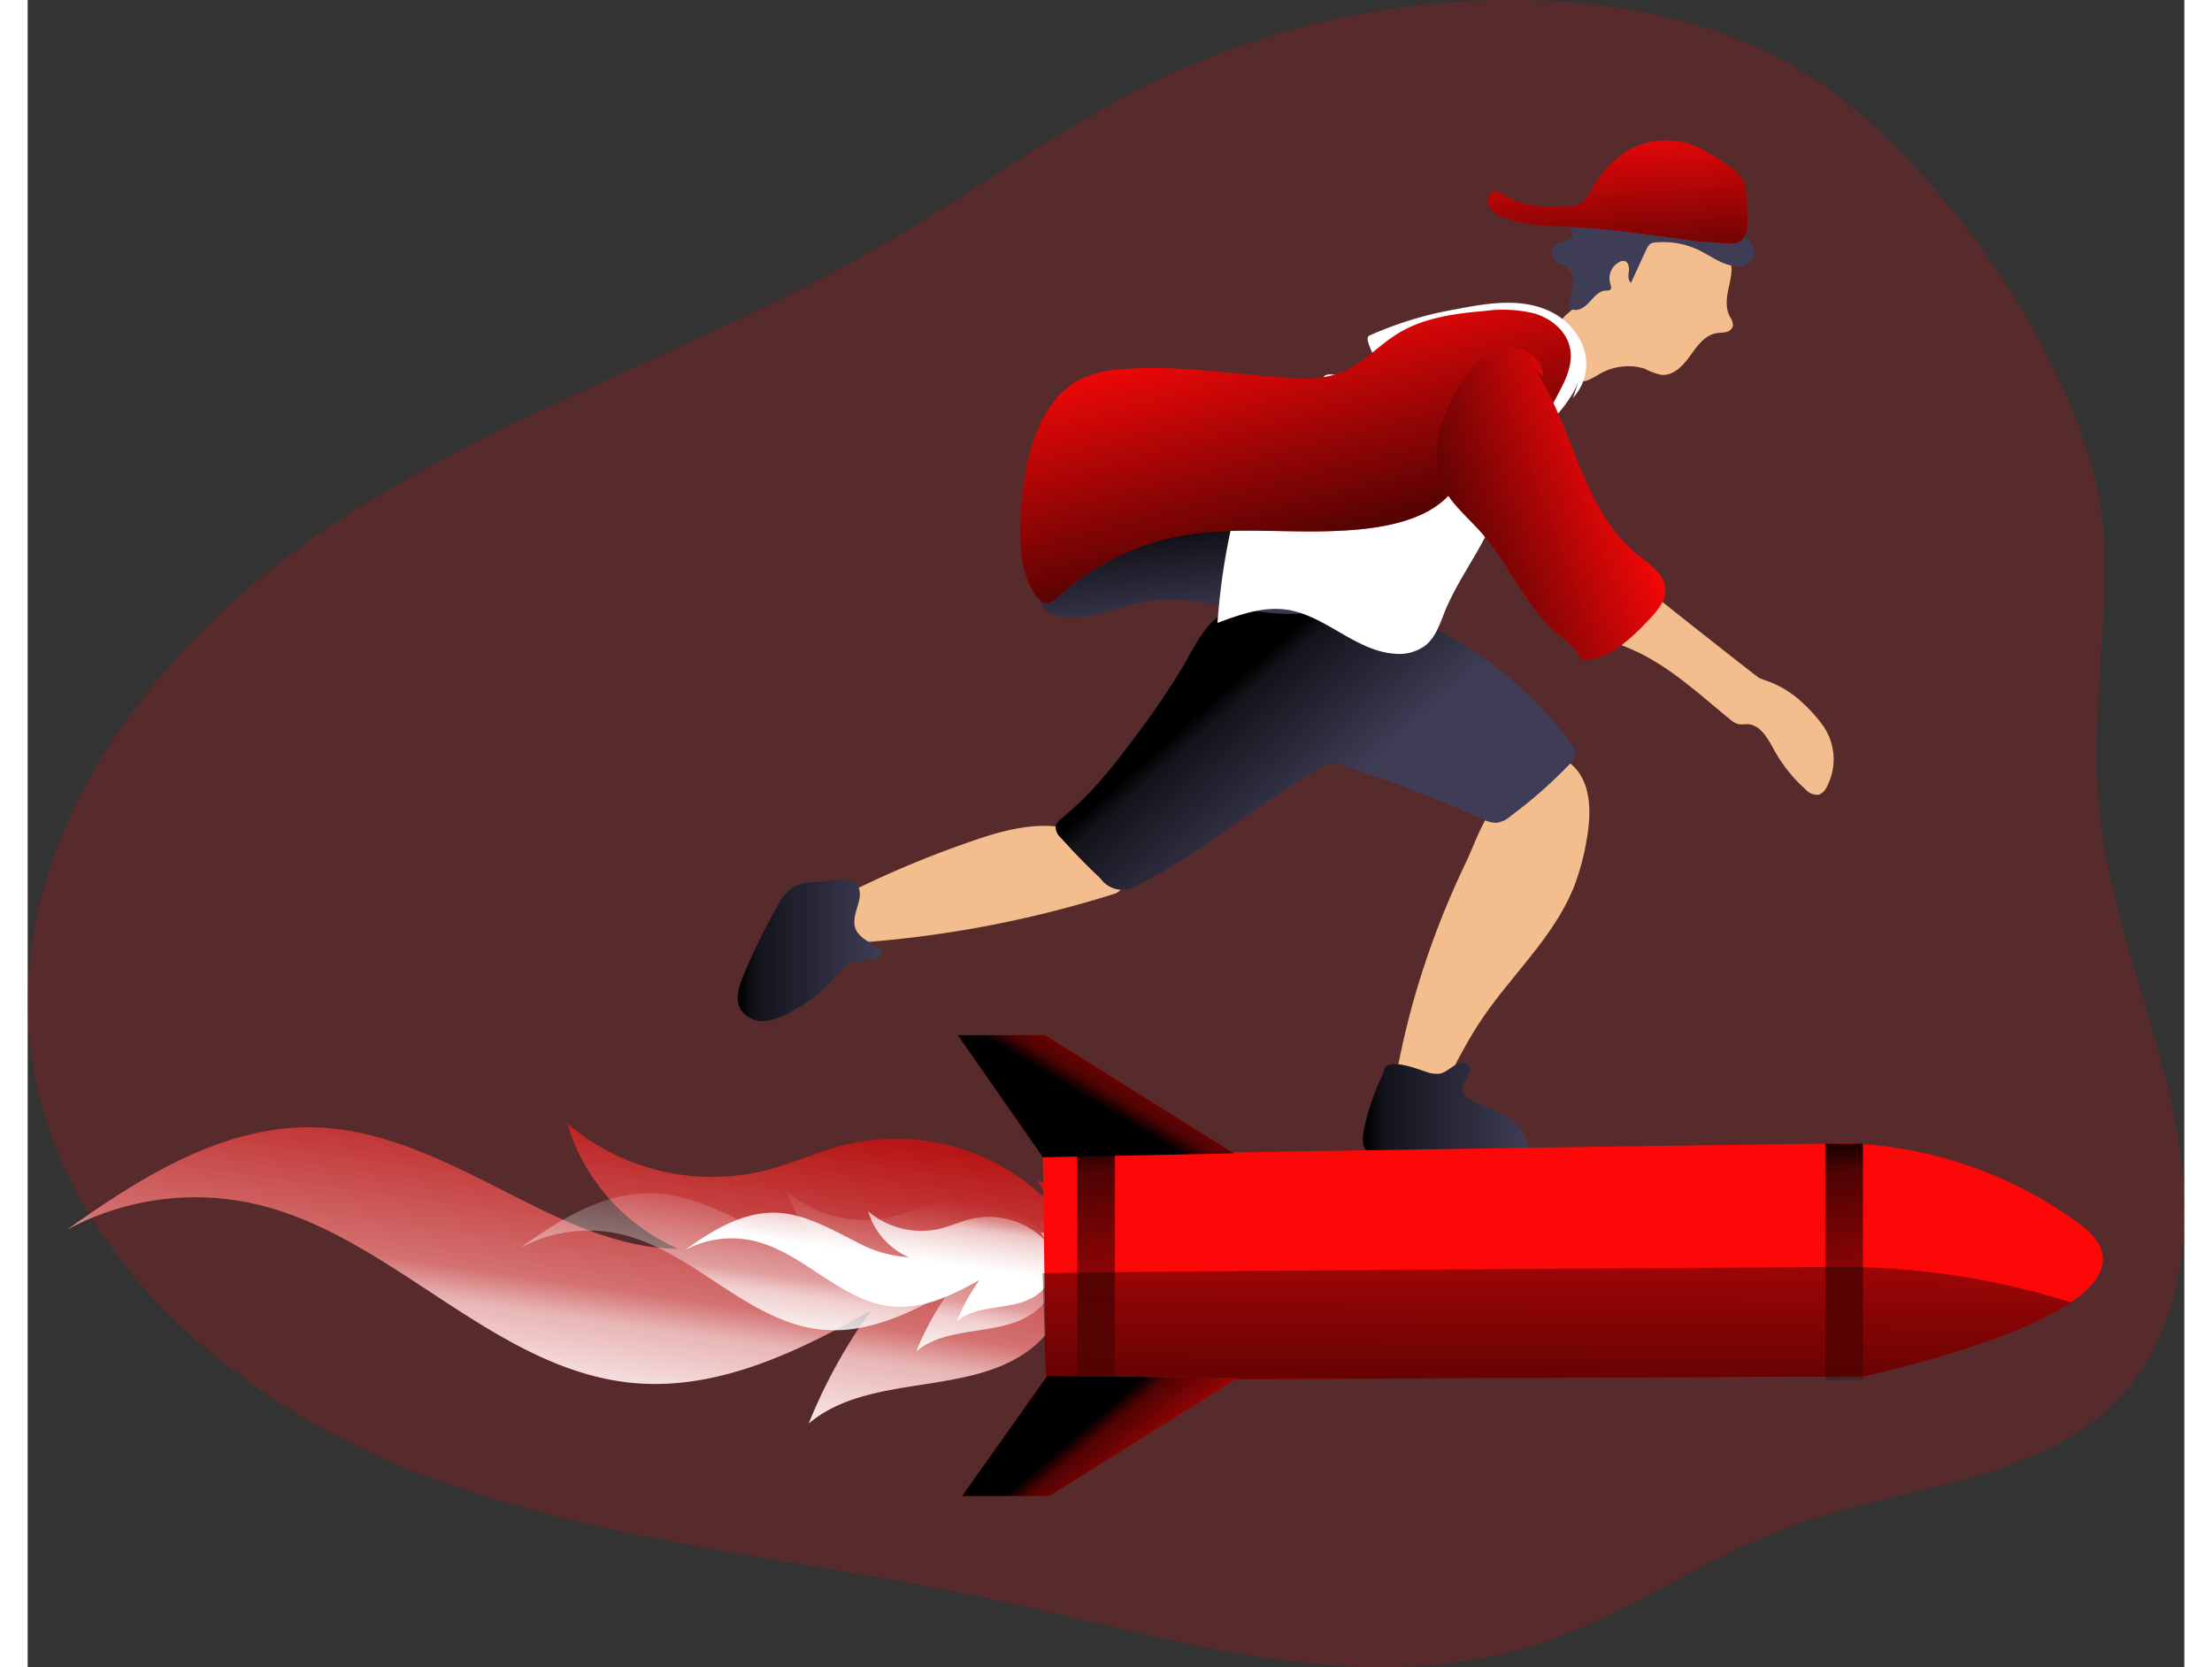 <svg id="Layer_1" data-name="Layer 1" xmlns="http://www.w3.org/2000/svg" xmlns:xlink="http://www.w3.org/1999/xlink" viewBox="0 0 342.02 264.39" width="406" height="306" class="illustration styles_illustrationTablet__1DWOa"><rect x="0" y="0" width="342.02" height="264.39" fill="#333333" stroke="none"/><defs><linearGradient id="linear-gradient" x1="128.96" y1="247.1" x2="121.62" y2="298.46" gradientUnits="userSpaceOnUse"><stop offset="0.02" stop-color="#fff" stop-opacity="0"></stop><stop offset="0.58" stop-color="#fff" stop-opacity="0.39"></stop><stop offset="0.68" stop-color="#fff" stop-opacity="0.68"></stop><stop offset="1" stop-color="#fff"></stop></linearGradient><linearGradient id="linear-gradient-2" x1="161.7" y1="259.98" x2="157.79" y2="287.41" xlink:href="#linear-gradient"></linearGradient><linearGradient id="linear-gradient-3" x1="175.28" y1="253.54" x2="172.59" y2="272.39" xlink:href="#linear-gradient"></linearGradient><linearGradient id="linear-gradient-4" x1="228.82" y1="182.34" x2="245.12" y2="200.89" gradientUnits="userSpaceOnUse"><stop offset="0.01"></stop><stop offset="0.13" stop-opacity="0.69"></stop><stop offset="1" stop-opacity="0"></stop></linearGradient><linearGradient id="linear-gradient-5" x1="219.37" y1="157.03" x2="221.21" y2="173.34" xlink:href="#linear-gradient-4"></linearGradient><linearGradient id="linear-gradient-6" x1="292.18" y1="122.56" x2="290" y2="92.4" xlink:href="#linear-gradient-4"></linearGradient><linearGradient id="linear-gradient-7" x1="245.36" y1="166.11" x2="233.94" y2="122.49" xlink:href="#linear-gradient-4"></linearGradient><linearGradient id="linear-gradient-8" x1="250.58" y1="249.57" x2="276.68" y2="249.57" xlink:href="#linear-gradient-4"></linearGradient><linearGradient id="linear-gradient-9" x1="151.46" y1="224.2" x2="174.3" y2="224.2" xlink:href="#linear-gradient-4"></linearGradient><linearGradient id="linear-gradient-10" x1="257.75" y1="161.59" x2="293.42" y2="148.35" xlink:href="#linear-gradient-4"></linearGradient><linearGradient id="linear-gradient-11" x1="281.11" y1="308.42" x2="281.65" y2="244.28" xlink:href="#linear-gradient-4"></linearGradient><linearGradient id="linear-gradient-12" x1="168.64" y1="174.8" x2="179.44" y2="156.66" xlink:href="#linear-gradient-4"></linearGradient><linearGradient id="linear-gradient-13" x1="168.17" y1="225.64" x2="181.01" y2="240.72" xlink:href="#linear-gradient-4"></linearGradient><linearGradient id="linear-gradient-14" x1="168" y1="178.93" x2="171.55" y2="231.47" xlink:href="#linear-gradient-4"></linearGradient><linearGradient id="linear-gradient-15" x1="286.63" y1="178.93" x2="290.18" y2="231.47" xlink:href="#linear-gradient-4"></linearGradient></defs><title>Rocketboy</title><path d="M326.43,89C312.76,78.3,295,74,277.69,73.53A130.07,130.07,0,0,0,217,86.7c-14.35,7-27.25,16.64-41,24.71-28.86,16.92-61.47,27.05-89.3,45.62S35.32,206.48,39.29,239.7c3.74,31.36,31.05,55.35,60.42,66.95s61.47,13.82,92.33,20.48c28.28,6.1,57.75,16,85.36,7.38,14.74-4.6,27.48-14.14,42-19.3,17.79-6.31,39.2-6.69,51.8-20.74,9.81-10.93,11.06-27.24,8.47-41.69-3-16.88-10.18-32.69-12.18-49.8-1.72-14.68,1.29-28.95.67-43.51C367.15,135.26,345,103.44,326.43,89Z" transform="translate(-38.85 -73.48)" fill="#fc0808" opacity="0.18" style="isolation: isolate;"></path><path d="M201.36,264.68a34.33,34.33,0,0,0-32.25-9.8c-4.69,1.1-9.1,3.2-13.78,4.33a35.3,35.3,0,0,1-30.93-7.59,31.68,31.68,0,0,0,17.66,19.91c-8.08-.07-15.78-3.26-23-6.84-11-5.44-22.14-12-34.45-12.43C70.13,251.82,57,260,45.18,268.43a43,43,0,0,1,29.45-4.09c22,4.91,38.19,26.64,60.65,28.49,13.17,1.08,25.78-5,37.29-11.5a85.06,85.06,0,0,0-9.86,17.9c9.68-8.16,25.61-4.14,35.5-12.05A22.47,22.47,0,0,0,205.57,275a15.26,15.26,0,0,0,0-8.83c-1-2.81-3.54-5.21-6.52-5.36" transform="translate(-38.85 -73.48)" fill="#fc0808" opacity="0.59" style="isolation: isolate;"></path><path d="M201.36,264.68a34.33,34.33,0,0,0-32.25-9.8c-4.69,1.1-9.1,3.2-13.78,4.33a35.3,35.3,0,0,1-30.93-7.59,31.68,31.68,0,0,0,17.66,19.91c-8.08-.07-15.78-3.26-23-6.84-11-5.44-22.14-12-34.45-12.43C70.13,251.82,57,260,45.18,268.43a43,43,0,0,1,29.45-4.09c22,4.91,38.19,26.64,60.65,28.49,13.17,1.08,25.78-5,37.29-11.5a85.06,85.06,0,0,0-9.86,17.9c9.68-8.16,25.61-4.14,35.5-12.05A22.47,22.47,0,0,0,205.57,275a15.26,15.26,0,0,0,0-8.83c-1-2.81-3.54-5.21-6.52-5.36" transform="translate(-38.85 -73.48)" fill="url(#linear-gradient)"></path><path d="M200.36,269.37a18.31,18.31,0,0,0-17.22-5.23c-2.5.59-4.85,1.7-7.35,2.31a18.85,18.85,0,0,1-16.52-4.05A16.94,16.94,0,0,0,168.7,273c-4.31,0-8.42-1.75-12.29-3.65-5.9-2.91-11.82-6.44-18.4-6.64-7.72-.24-14.75,4.15-21,8.63a22.89,22.89,0,0,1,15.72-2.18c11.75,2.62,20.4,14.22,32.39,15.21,7,.58,13.77-2.68,19.91-6.14a45.41,45.41,0,0,0-5.26,9.56c5.16-4.36,13.67-2.21,19-6.43a12.05,12.05,0,0,0,3.93-6.51,8.13,8.13,0,0,0,0-4.71,4.17,4.17,0,0,0-3.49-2.86" transform="translate(-38.85 -73.48)" fill="url(#linear-gradient-2)"></path><path d="M200.37,270.35a12.58,12.58,0,0,0-11.83-3.59c-1.72.4-3.34,1.17-5.06,1.58a13,13,0,0,1-11.35-2.78,11.65,11.65,0,0,0,6.48,7.31,20,20,0,0,1-8.45-2.51c-4-2-8.12-4.42-12.64-4.56-5.31-.17-10.14,2.85-14.46,5.93a15.73,15.73,0,0,1,10.81-1.5c8.07,1.8,14,9.78,22.25,10.45,4.83.4,9.46-1.84,13.68-4.22a31.83,31.83,0,0,0-3.61,6.57c3.55-3,9.4-1.52,13-4.42a8.28,8.28,0,0,0,2.71-4.47,5.67,5.67,0,0,0,0-3.24,2.85,2.85,0,0,0-2.39-2" transform="translate(-38.85 -73.48)" fill="url(#linear-gradient-3)"></path><path d="M190.13,206.35a162.12,162.12,0,0,0-23.65,10,8.48,8.48,0,0,0-3.16,2.37,3,3,0,0,0,0,3.67c.84.86,2.2.87,3.4.81a176.09,176.09,0,0,0,44.12-7.87,2.77,2.77,0,0,0,1.31-.69c.68-.76.35-2-.12-2.88C207.37,202.68,198.47,203.59,190.13,206.35Z" transform="translate(-38.85 -73.48)" fill="#f3bd8d"></path><path d="M255.59,245.64a1.12,1.12,0,0,0,1.16,1.57l4,.66a1.64,1.64,0,0,0,2.15-1.06c2-3.79,3.91-7.68,6.27-11.27,4.82-7.31,11.7-13.36,14.93-21.5a38.39,38.39,0,0,0,2-7.46c.71-4.09.8-8.87-2.23-11.7a2.17,2.17,0,0,0-1.56-.73,2.47,2.47,0,0,0-1.2.54c-3,2.08-7.58,4.14-9.89,7-1.82,2.29-3,5.86-4.25,8.5a136.17,136.17,0,0,0-8.5,22.55Q256.73,239.12,255.59,245.64Z" transform="translate(-38.85 -73.48)" fill="#f3bd8d"></path><path d="M214.38,190.46c-1.78,2.36-3.55,4.71-5.5,6.92a55.45,55.45,0,0,1-6.07,5.9,2.38,2.38,0,0,0-.92,1.19,2.3,2.3,0,0,0,.8,1.84c2,2.23,4.07,4.38,6.25,6.42a4.35,4.35,0,0,0,6.16,1c10.27-5.18,19-12.92,29-18.62a3.63,3.63,0,0,1,1.37-.55,3.7,3.7,0,0,1,1.57.25,203.4,203.4,0,0,1,22.64,8.6,4.65,4.65,0,0,0,2.07.56,4.31,4.31,0,0,0,2.27-1.07,74.52,74.52,0,0,0,9.21-8.08,3.13,3.13,0,0,0,1-1.67,3.07,3.07,0,0,0-.86-2.09,62.53,62.53,0,0,0-19.87-17.12,46.11,46.11,0,0,0-20.24-6c-5.28-.18-13.14.35-17,4.62-1.91,2.13-3.2,5-4.67,7.39A126.72,126.72,0,0,1,214.38,190.46Z" transform="translate(-38.85 -73.48)" fill="#3f3d56"></path><path d="M214.38,190.46c-1.78,2.36-3.55,4.71-5.5,6.92a55.45,55.45,0,0,1-6.07,5.9,2.38,2.38,0,0,0-.92,1.19,2.3,2.3,0,0,0,.8,1.84c2,2.23,4.07,4.38,6.25,6.42a4.35,4.35,0,0,0,6.16,1c10.27-5.18,19-12.92,29-18.62a3.63,3.63,0,0,1,1.37-.55,3.7,3.7,0,0,1,1.57.25,203.4,203.4,0,0,1,22.64,8.6,4.65,4.65,0,0,0,2.07.56,4.31,4.31,0,0,0,2.27-1.07,74.52,74.52,0,0,0,9.21-8.08,3.13,3.13,0,0,0,1-1.67,3.07,3.07,0,0,0-.86-2.09,62.53,62.53,0,0,0-19.87-17.12,46.11,46.11,0,0,0-20.24-6c-5.28-.18-13.14.35-17,4.62-1.91,2.13-3.2,5-4.67,7.39A126.72,126.72,0,0,1,214.38,190.46Z" transform="translate(-38.85 -73.48)" fill="url(#linear-gradient-4)"></path><path d="M208.1,171c2.78-.57,5.44-1.65,8.23-2.12,7.82-1.32,15.69,2.24,23.61,1.93a1.53,1.53,0,0,0,1.22-.44,1.55,1.55,0,0,0,.19-1l-.3-7.41a16.31,16.31,0,0,0-1.1-6.3c-1.83-4-6.6-5.84-10.95-5.58s-8.39,2.21-12.3,4.13L207,158.93c-2.23,1.1-5.27,2.24-6.66,4.48-.88,1.44-1.41,5.1-.39,6.49C201.38,171.92,206.07,171.36,208.1,171Z" transform="translate(-38.85 -73.48)" fill="#3f3d56"></path><path d="M208.1,171c2.78-.57,5.44-1.65,8.23-2.12,7.82-1.32,15.69,2.24,23.61,1.93a1.53,1.53,0,0,0,1.22-.44,1.55,1.55,0,0,0,.19-1l-.3-7.41a16.31,16.31,0,0,0-1.1-6.3c-1.83-4-6.6-5.84-10.95-5.58s-8.39,2.21-12.3,4.13L207,158.93c-2.23,1.1-5.27,2.24-6.66,4.48-.88,1.44-1.41,5.1-.39,6.49C201.38,171.92,206.07,171.36,208.1,171Z" transform="translate(-38.85 -73.48)" fill="url(#linear-gradient-5)"></path><path d="M308.8,123.71a2.39,2.39,0,0,1,.48,1.49,1.41,1.41,0,0,1-1.09.94c-.49.12-1,.09-1.5.17-1.88.32-3.1,2.07-4.21,3.62s-2.65,3.17-4.55,3a11.31,11.31,0,0,1-2.7-1,9,9,0,0,0-7.33,1c-1,.58-2.19,1.32-3.36,1a3.45,3.45,0,0,1-2.16-2.27,13,13,0,0,1-.76-5.23,4.58,4.58,0,0,1,.36-1.91c.46-1,1.44-1.5,2.15-2.28a9.79,9.79,0,0,0,1.38-2.14,60,60,0,0,1,4-6.37c2-2.83,4.57-5.65,8-6.4a11.12,11.12,0,0,1,8.2,1.88c2.14,1.38,3.17,4.12,3.34,6.62S307.46,121.1,308.8,123.71Z" transform="translate(-38.85 -73.48)" fill="#f3bd8d"></path><path d="M311.22,110.84c.88,1,1.82,2.22,1.36,3.44a2.7,2.7,0,0,1-2.7,1.42c-2.15-.1-4-1.56-5.89-2.5a13.16,13.16,0,0,0-7-1.27,1.8,1.8,0,0,0-.8.22,2,2,0,0,0-.62.86l-2.46,5.32c-.5-.41-.41-1.18-.33-1.82s-.06-1.48-.69-1.64a1.17,1.17,0,0,0-.75.13,2.92,2.92,0,0,0-1.52,3.44c.11.34.25.77,0,1a.94.94,0,0,1-.62.11c-1.06,0-1.85.92-2.56,1.71s-1.68,1.59-2.7,1.33a.9.9,0,0,1-.57-.37,1.26,1.26,0,0,1,0-.9l.43-2.34a3.4,3.4,0,0,0-.09-2.23,4.15,4.15,0,0,0-1.86-1.42c-.7-.39-1.42-1-1.41-1.78a2,2,0,0,1,1.39-1.61,22.1,22.1,0,0,0,2.13-.7,4.84,4.84,0,0,1,.21-3.92,5,5,0,0,1,2.6-1.61,37.81,37.81,0,0,1,7.49-1.71,14,14,0,0,1,6.27.38,17.75,17.75,0,0,1,2.6,1.25c0,.41,3.91,2.17,4.4,2.45A13.09,13.09,0,0,1,311.22,110.84Z" transform="translate(-38.85 -73.48)" fill="#3f3d56"></path><path d="M311.58,108l-.1-2.6a5.74,5.74,0,0,0-3.12-5.67,23.14,23.14,0,0,0-5.49-3.26,12.28,12.28,0,0,0-10.69,1.17,17.51,17.51,0,0,0-5.53,6.24,4.42,4.42,0,0,1-1.58,1.93,4.29,4.29,0,0,1-1.74.34c-3.51.18-7.29.29-10.2-1.66a2.8,2.8,0,0,0-1.55-.67,1.55,1.55,0,0,0-1.1,2.09,3.63,3.63,0,0,0,2,1.81c3.29,1.59,7.09,1.56,10.75,1.72,6.08.28,12.12,1.19,18.16,2a60.74,60.74,0,0,0,7.74.64C311.38,112.1,311.66,110,311.58,108Z" transform="translate(-38.85 -73.48)" fill="#fc0808"></path><path d="M311.58,108l-.1-2.6a5.74,5.74,0,0,0-3.12-5.67,23.14,23.14,0,0,0-5.49-3.26,12.28,12.28,0,0,0-10.69,1.17,17.51,17.51,0,0,0-5.53,6.24,4.42,4.42,0,0,1-1.58,1.93,4.29,4.29,0,0,1-1.74.34c-3.51.18-7.29.29-10.2-1.66a2.8,2.8,0,0,0-1.55-.67,1.55,1.55,0,0,0-1.1,2.09,3.63,3.63,0,0,0,2,1.81c3.29,1.59,7.09,1.56,10.75,1.72,6.08.28,12.12,1.19,18.16,2a60.74,60.74,0,0,0,7.74.64C311.38,112.1,311.66,110,311.58,108Z" transform="translate(-38.85 -73.48)" fill="url(#linear-gradient-6)"></path><path d="M285.2,132.83c-1.91,6.57-9.11,10.32-11.76,16.62-.63,1.5-1,3.09-1.49,4.63-1.92,5.81-6,10.65-8.33,16.31-.81,2-1.47,4.15-3.14,5.48a7,7,0,0,1-4.79,1.28c-6.26-.39-11.08-6.16-17.29-7-3.69-.5-7.36.81-10.86,2.11a105.68,105.68,0,0,1,2.72-17.47,36.71,36.71,0,0,1,8.1-15.55c1.95-2.1,4.22-3.89,6.08-6.07,1.15-1.35,7.85,2.2,9.16,1,1.1-1-3.31-6.81-2-7.46a57.42,57.42,0,0,1,13.88-4.21c5.09-1,10.67-1.87,15.25.59a10.12,10.12,0,0,1,5,6,7.84,7.84,0,0,1-1.82,7.49" transform="translate(-38.85 -73.48)" fill="#fff"></path><path d="M313.45,181c.55.22,1.11.41,1.67.62a15.91,15.91,0,0,1,5.05,3.17,23.73,23.73,0,0,1,3.48,3.88,9.32,9.32,0,0,1,.42,9.77,2.14,2.14,0,0,1-1.16,1.06,2.45,2.45,0,0,1-2.14-.86,23.91,23.91,0,0,1-4.94-6.2c-1-1.82-2.2-4.07-4.28-4.12a8.32,8.32,0,0,1-1.41,0,3.27,3.27,0,0,1-1.31-.76c-5-4.07-9.78-8.59-15.69-11.14-2.82-1.22-6-2.1-7.82-4.6A1.1,1.1,0,0,1,285,171c.43-2.79,3.72-6.76,6.7-6.55,2.36.18,3.43,2.07,5.06,3.41C298.7,169.46,313.34,181,313.45,181Z" transform="translate(-38.85 -73.48)" fill="#f3bd8d"></path><path d="M244.31,157.74c-7.48.15-15-.65-22.41.67a39.48,39.48,0,0,0-19.69,9.78,3,3,0,0,1-1.45.9c-1,.16-1.83-.74-2.35-1.61-2.4-4-2.39-9-2-13.66.46-5.5,1.43-11.17,4.53-15.74a13.27,13.27,0,0,1,3.92-3.94,17.13,17.13,0,0,1,7.65-2.1c8.9-.75,17.79.9,26.7,1.38a19.22,19.22,0,0,0,7.56-.69c3.56-1.29,6.15-4.37,9.37-6.35,4.08-2.51,9-3.18,13.76-3.58a20.92,20.92,0,0,1,8,.42c2.55.79,4.92,2.71,5.51,5.32s-.64,5.19-1.91,7.51a23.24,23.24,0,0,1-3.65,5.28c-2.39,2.41-5.54,3.8-8.36,5.63-2.4,1.57-3.73,3.55-5.69,5.49C259.16,157,250.42,157.61,244.31,157.74Z" transform="translate(-38.85 -73.48)" fill="#fc0808"></path><path d="M244.31,157.74c-7.48.15-15-.65-22.41.67a39.48,39.48,0,0,0-19.69,9.78,3,3,0,0,1-1.45.9c-1,.16-1.83-.74-2.35-1.61-2.4-4-2.39-9-2-13.66.46-5.5,1.43-11.17,4.53-15.74a13.27,13.27,0,0,1,3.92-3.94,17.13,17.13,0,0,1,7.65-2.1c8.9-.75,17.79.9,26.7,1.38a19.22,19.22,0,0,0,7.56-.69c3.56-1.29,6.15-4.37,9.37-6.35,4.08-2.51,9-3.18,13.76-3.58a20.92,20.92,0,0,1,8,.42c2.55.79,4.92,2.71,5.51,5.32s-.64,5.19-1.91,7.51a23.24,23.24,0,0,1-3.65,5.28c-2.39,2.41-5.54,3.8-8.36,5.63-2.4,1.57-3.73,3.55-5.69,5.49C259.16,157,250.42,157.61,244.31,157.74Z" transform="translate(-38.85 -73.48)" fill="url(#linear-gradient-7)"></path><path d="M253.88,243.63a35.06,35.06,0,0,0-3.16,9.22c-.21,1.13-.3,2.49.57,3.23a3.45,3.45,0,0,0,2.24.57l21.28.46a2.14,2.14,0,0,0,1.39-.3,1.65,1.65,0,0,0,.48-1.29c0-2.08-1.54-3.88-3.32-5s-3.84-1.64-5.68-2.62a2.77,2.77,0,0,1-.84-.63c-.91-1.12.16-2.68.67-4a1.09,1.09,0,0,0,.1-.53,1,1,0,0,0-1-.73c-1.44-.08-2.46,1.51-3.88,1.75a4.51,4.51,0,0,1-1.85-.22C259.8,243.26,253.88,240.69,253.88,243.63Z" transform="translate(-38.85 -73.48)" fill="#3f3d56"></path><path d="M163.73,213.37a7.61,7.61,0,0,0-3.62.89,7.8,7.8,0,0,0-2.29,2.79,96.25,96.25,0,0,0-5.48,11.17c-.71,1.73-1.35,3.77-.41,5.38a4.25,4.25,0,0,0,4.17,1.77,11.52,11.52,0,0,0,4.4-1.78,22.86,22.86,0,0,0,5.28-3.92c1.23-1.32,2.29-3,4-3.54,1.3-.43,2.81-.16,4-.83a.92.92,0,0,0,.48-.51c.11-.42-.3-.78-.67-1L172,222.7a5.12,5.12,0,0,1-1.6-1.43c-1.47-2.29,1.22-5,.18-7.14C169.68,212.28,165.47,213.25,163.73,213.37Z" transform="translate(-38.85 -73.48)" fill="#3f3d56"></path><path d="M253.88,243.63a35.06,35.06,0,0,0-3.16,9.22c-.21,1.13-.3,2.49.57,3.23a3.45,3.45,0,0,0,2.24.57l21.28.46a2.14,2.14,0,0,0,1.39-.3,1.65,1.65,0,0,0,.48-1.29c0-2.08-1.54-3.88-3.32-5s-3.84-1.64-5.68-2.62a2.77,2.77,0,0,1-.84-.63c-.91-1.12.16-2.68.67-4a1.09,1.09,0,0,0,.1-.53,1,1,0,0,0-1-.73c-1.44-.08-2.46,1.51-3.88,1.75a4.51,4.51,0,0,1-1.85-.22C259.8,243.26,253.88,240.69,253.88,243.63Z" transform="translate(-38.85 -73.48)" fill="url(#linear-gradient-8)"></path><path d="M163.73,213.37a7.61,7.61,0,0,0-3.62.89,7.8,7.8,0,0,0-2.29,2.79,96.25,96.25,0,0,0-5.48,11.17c-.71,1.73-1.35,3.77-.41,5.38a4.25,4.25,0,0,0,4.17,1.77,11.52,11.52,0,0,0,4.4-1.78,22.86,22.86,0,0,0,5.28-3.92c1.23-1.32,2.29-3,4-3.54,1.3-.43,2.81-.16,4-.83a.92.92,0,0,0,.48-.51c.11-.42-.3-.78-.67-1L172,222.7a5.12,5.12,0,0,1-1.6-1.43c-1.47-2.29,1.22-5,.18-7.14C169.68,212.28,165.47,213.25,163.73,213.37Z" transform="translate(-38.85 -73.48)" fill="url(#linear-gradient-9)"></path><path d="M276.68,131.27c-.05-.31.49-.17.68.08,3.38,4.73,5.25,10.34,7.44,15.72s4.89,10.81,9.43,14.44c1.86,1.5,4.21,3,4.33,5.41.08,1.86-1.28,3.43-2.55,4.78-3,3.17-6.53,6.58-10.87,6.42-.46-1.7-2.07-2.77-3.42-3.89-5.29-4.37-7.84-11.21-12.39-16.35-2.26-2.55-5.07-4.78-6.36-7.93-1.73-4.26-.25-9.13,1.74-13.27a18.33,18.33,0,0,1,3.83-5.7,7.93,7.93,0,0,1,6.27-2.28,5.12,5.12,0,0,1,4.49,4.5" transform="translate(-38.85 -73.48)" fill="#fc0808"></path><path d="M276.68,131.27c-.05-.31.49-.17.68.08,3.38,4.73,5.25,10.34,7.44,15.72s4.89,10.81,9.43,14.44c1.86,1.5,4.21,3,4.33,5.41.08,1.86-1.28,3.43-2.55,4.78-3,3.17-6.53,6.58-10.87,6.42-.46-1.7-2.07-2.77-3.42-3.89-5.29-4.37-7.84-11.21-12.39-16.35-2.26-2.55-5.07-4.78-6.36-7.93-1.73-4.26-.25-9.13,1.74-13.27a18.33,18.33,0,0,1,3.83-5.7,7.93,7.93,0,0,1,6.27-2.28,5.12,5.12,0,0,1,4.49,4.5" transform="translate(-38.85 -73.48)" fill="url(#linear-gradient-10)"></path><path d="M362.89,280c-10.35,7-33,11.78-33,11.78l-129.53.55-.27-17L199.85,257c2.75-.55,127.32-2.21,127.32-2.21a65.54,65.54,0,0,1,36.94,12.69C370.35,272,368.29,276.29,362.89,280Z" transform="translate(-38.85 -73.48)" fill="#fc0808"></path><path d="M362.89,280c-10.35,7-33,11.78-33,11.78l-129.53.55-.55-16.94.28,0c7.1-.28,127-1,127-1A122.46,122.46,0,0,1,362.89,280Z" transform="translate(-38.85 -73.48)" fill="url(#linear-gradient-11)"></path><polygon points="161 183.52 147.49 164.15 161.35 164.15 191.31 182.9 161 183.52" fill="#fc0808"></polygon><polygon points="161.68 218.2 148.17 237.26 162.03 237.26 191.99 218.51 161.68 218.2" fill="#fc0808"></polygon><polygon points="161 183.52 147.49 164.15 161.35 164.15 191.31 182.9 161 183.52" fill="url(#linear-gradient-12)"></polygon><polygon points="161.68 218.2 148.17 237.26 162.03 237.26 191.99 218.51 161.68 218.2" fill="url(#linear-gradient-13)"></polygon><rect x="166.45" y="181.37" width="5.98" height="37.5" fill="url(#linear-gradient-14)"></rect><rect x="285.07" y="181.37" width="5.98" height="37.5" fill="url(#linear-gradient-15)"></rect></svg>
